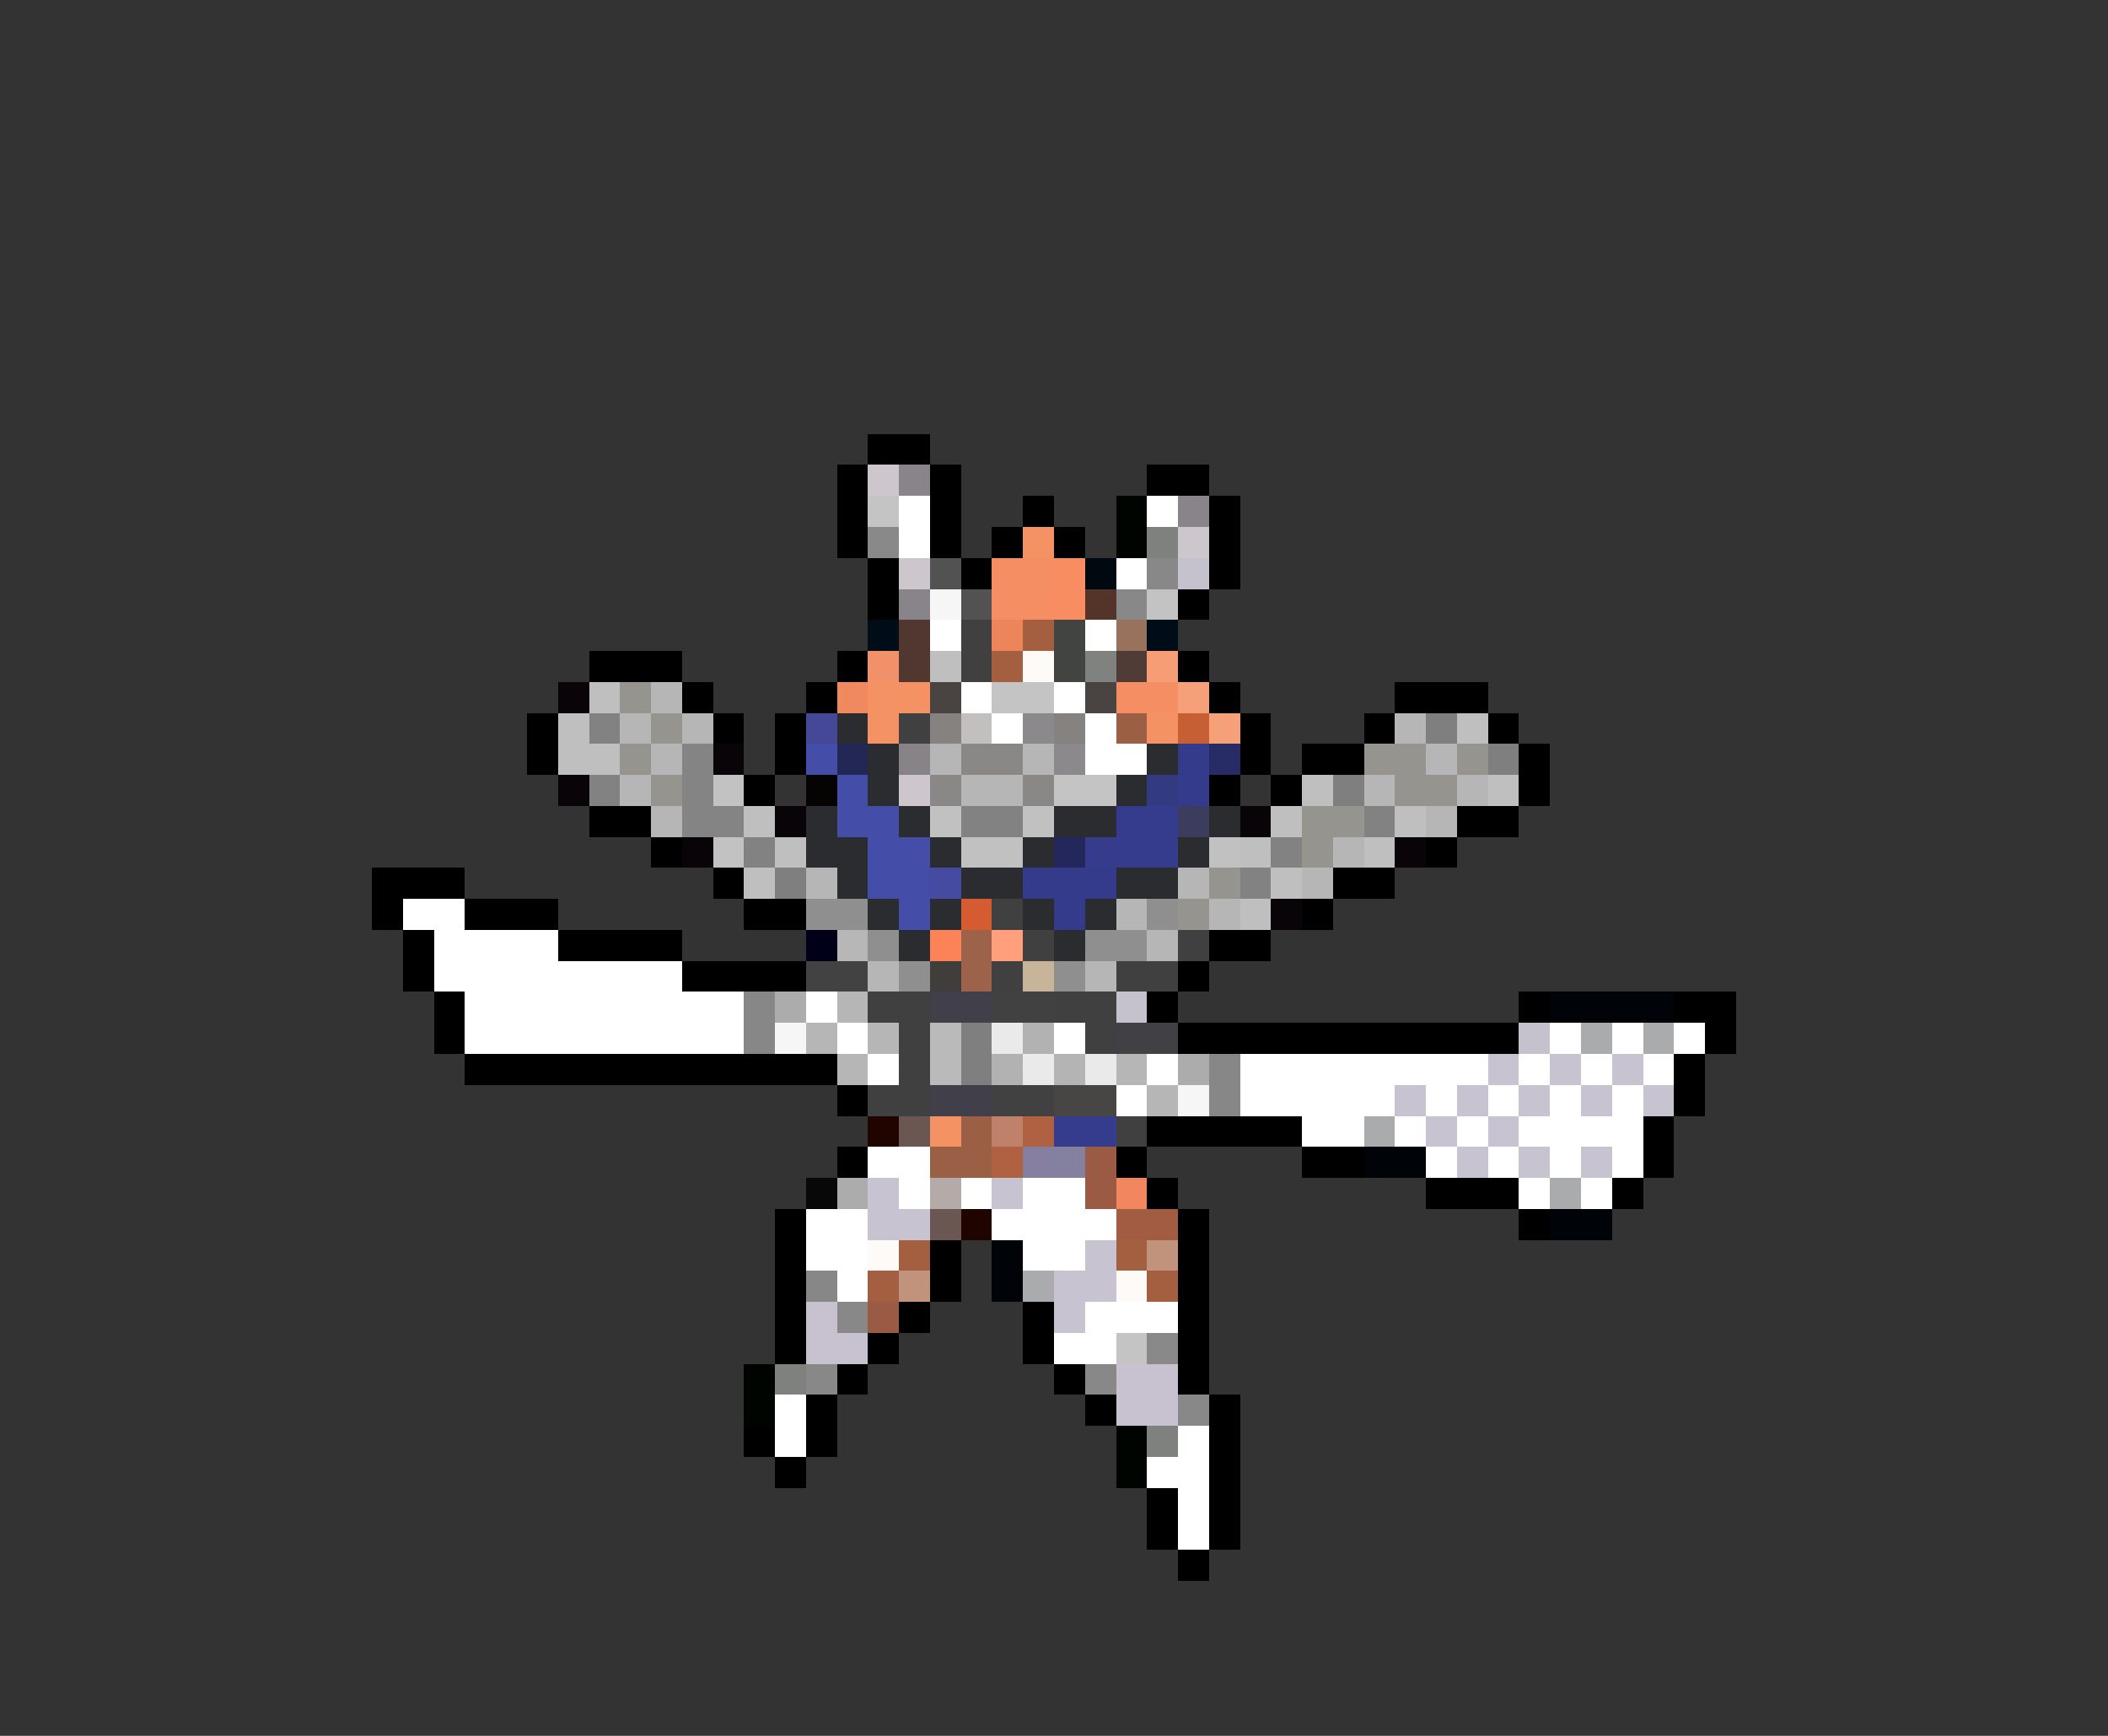 <svg xmlns="http://www.w3.org/2000/svg" viewBox="0 -0.5 68 56" shape-rendering="crispEdges">
<rect x="0" y="-0.5" width="68" height="56" fill="#333333" stroke="none"/>
<path stroke="#000000" d="M28 14h2M27 15h1M30 15h1M37 15h2M27 16h1M30 16h1M33 16h1M39 16h1M27 17h1M30 17h1M32 17h1M34 17h1M39 17h1M28 18h1M31 18h1M39 18h1M28 19h1M38 19h1M19 21h3M27 21h1M38 21h1M22 22h1M26 22h1M39 22h1M45 22h3M17 23h1M23 23h1M25 23h1M40 23h1M44 23h1M48 23h1M17 24h1M25 24h1M40 24h1M42 24h2M49 24h1M24 25h1M39 25h1M41 25h1M49 25h1M19 26h2M47 26h2M21 27h1M46 27h1M12 28h3M23 28h1M43 28h2M12 29h1M15 29h3M24 29h2M42 29h1M13 30h1M18 30h4M39 30h2M13 31h1M22 31h4M38 31h1M14 32h1M37 32h1M49 32h1M54 32h2M14 33h1M38 33h11M55 33h1M15 34h12M54 34h1M27 35h1M54 35h1M37 36h5M53 36h1M27 37h1M36 37h1M42 37h2M53 37h1M37 38h1M46 38h3M52 38h1M25 39h1M38 39h1M49 39h1M25 40h1M30 40h1M38 40h1M25 41h1M30 41h1M38 41h1M25 42h1M29 42h1M33 42h1M38 42h1M25 43h1M28 43h1M33 43h1M38 43h1M27 44h1M34 44h1M38 44h1M26 45h1M35 45h1M39 45h1M24 46h1M26 46h1M39 46h1M25 47h1M39 47h1M37 48h1M39 48h1M37 49h1M39 49h1M38 50h1" />
<path stroke="#cdc6cd" d="M28 15h1M38 17h1M29 18h1M29 25h1" />
<path stroke="#898489" d="M29 15h1M38 16h1M29 19h1" />
<path stroke="#c4c4c4" d="M28 16h1M36 43h1" />
<path stroke="#ffffff" d="M29 16h1M37 16h1M29 17h1M36 18h1M30 20h1M35 20h1M31 22h1M34 22h1M32 23h1M35 23h1M35 24h2M13 29h2M14 30h4M14 31h8M15 32h9M26 32h1M15 33h9M27 33h1M34 33h1M50 33h1M52 33h1M54 33h1M28 34h1M37 34h1M40 34h8M49 34h1M51 34h1M53 34h1M36 35h1M40 35h5M46 35h1M48 35h1M50 35h1M52 35h1M42 36h2M45 36h1M47 36h1M49 36h4M28 37h2M46 37h1M48 37h1M50 37h1M52 37h1M29 38h1M31 38h1M33 38h2M49 38h1M51 38h1M26 39h2M32 39h4M26 40h2M33 40h2M27 41h1M35 42h3M34 43h2M25 45h1M25 46h1M38 46h1M37 47h2M38 48h1M38 49h1" />
<path stroke="#000400" d="M36 16h1M36 17h1M24 44h1M24 45h1M36 46h1M36 47h1" />
<path stroke="#898989" d="M28 17h1M37 43h1" />
<path stroke="#f49264" d="M33 17h1M28 22h2M28 23h1M37 23h1M30 36h1" />
<path stroke="#7f817f" d="M37 17h1M25 44h1M37 46h1" />
<path stroke="#525252" d="M30 18h1M31 19h1" />
<path stroke="#f58f63" d="M32 18h2M32 19h2M36 22h2" />
<path stroke="#f98d62" d="M34 18h1M34 19h1" />
<path stroke="#000810" d="M35 18h1" />
<path stroke="#888888" d="M37 18h1M36 19h1M27 42h1M26 44h1M35 44h1M38 45h1" />
<path stroke="#c5c2cd" d="M38 18h1M36 32h1M49 33h1" />
<path stroke="#f6f6f6" d="M30 19h1M25 33h1M38 35h1" />
<path stroke="#543329" d="M35 19h1" />
<path stroke="#c3c3c3" d="M37 19h1" />
<path stroke="#000c18" d="M28 20h1M37 20h1" />
<path stroke="#523731" d="M29 20h1M29 21h1" />
<path stroke="#414041" d="M31 20h1M31 21h1M29 23h1M32 29h1M33 30h1M38 30h1M32 31h1M36 31h2M28 32h2M34 32h2M29 33h1M35 33h1M29 34h1M28 35h2M36 36h1" />
<path stroke="#ec865a" d="M32 20h1" />
<path stroke="#a35f3f" d="M33 20h1M32 21h1M29 40h1M36 40h1M28 41h1M37 41h1" />
<path stroke="#414441" d="M34 20h1M34 21h1" />
<path stroke="#99725e" d="M36 20h1" />
<path stroke="#f0916a" d="M28 21h1" />
<path stroke="#bfbfbf" d="M30 21h1M19 22h1M18 23h1M47 23h1M18 24h2M42 25h1M48 25h1M24 26h1M41 26h1M45 26h1M25 27h1M40 27h1M44 27h1M24 28h1M41 28h1M40 29h1" />
<path stroke="#fdfaf8" d="M33 21h1M28 40h1M36 41h1" />
<path stroke="#808280" d="M35 21h1" />
<path stroke="#4f3c36" d="M36 21h1" />
<path stroke="#f79d76" d="M37 21h1" />
<path stroke="#080408" d="M18 22h1M23 24h1M18 25h1M25 26h1M40 26h1M22 27h1M45 27h1M41 29h1" />
<path stroke="#96948e" d="M20 22h1M21 23h1M20 24h1M44 24h2M47 24h1M21 25h1M45 25h2M42 26h2M42 27h1M39 28h1M38 29h1" />
<path stroke="#b6b6b6" d="M21 22h1M20 23h1M22 23h1M45 23h1M21 24h1M30 24h1M33 24h1M46 24h1M20 25h1M31 25h2M44 25h1M47 25h1M21 26h1M46 26h1M43 27h1M26 28h1M38 28h1M42 28h1M36 29h1M39 29h1M37 30h1M28 31h1M35 31h1M27 32h1M26 33h1M28 33h1M27 34h1M36 34h1M37 35h1" />
<path stroke="#f08a5e" d="M27 22h1" />
<path stroke="#494441" d="M30 22h1M35 22h1" />
<path stroke="#c5c4c5" d="M32 22h2M34 25h2" />
<path stroke="#f6a07a" d="M38 22h1M39 23h1" />
<path stroke="#828282" d="M19 23h1M19 25h1M31 26h2M44 26h1M24 27h1M41 27h1M40 28h1" />
<path stroke="#444896" d="M26 23h1" />
<path stroke="#2a2c30" d="M27 23h1M28 24h1M37 24h1M28 25h1M36 25h1M26 26h1M29 26h1M34 26h2M39 26h1M26 27h2M30 27h1M33 27h1M38 27h1M27 28h1M31 28h2M36 28h2M28 29h1M30 29h1M33 29h1M35 29h1M29 30h1M34 30h1" />
<path stroke="#858280" d="M30 23h1M34 23h1" />
<path stroke="#c2c0bf" d="M31 23h1" />
<path stroke="#8b898b" d="M33 23h1M34 24h1" />
<path stroke="#9b5f45" d="M36 23h1M31 36h1M30 37h2" />
<path stroke="#c66034" d="M38 23h1" />
<path stroke="#7f7f7f" d="M46 23h1M48 24h1M43 25h1M25 28h1M31 33h1M31 34h1" />
<path stroke="#848484" d="M22 24h1M22 25h1M22 26h2" />
<path stroke="#444ea9" d="M26 24h1M27 25h1M27 26h2M28 27h2M28 28h2M29 29h1" />
<path stroke="#232756" d="M27 24h1" />
<path stroke="#878387" d="M29 24h1" />
<path stroke="#898887" d="M31 24h2M30 25h1M33 25h1" />
<path stroke="#353b8b" d="M38 24h1M38 25h1M33 28h3M34 29h1" />
<path stroke="#272b66" d="M39 24h1" />
<path stroke="#c2c2c2" d="M23 25h1M23 27h1" />
<path stroke="#060403" d="M26 25h1" />
<path stroke="#323b81" d="M37 25h1" />
<path stroke="#c1c1c1" d="M30 26h1M33 26h1M31 27h2M39 27h1" />
<path stroke="#353b8d" d="M36 26h2M36 27h2M34 36h2" />
<path stroke="#3c3d5e" d="M38 26h1" />
<path stroke="#23275b" d="M34 27h1" />
<path stroke="#363c8b" d="M35 27h1" />
<path stroke="#444ba0" d="M30 28h1" />
<path stroke="#8f8f8f" d="M26 29h2M37 29h1M28 30h1M35 30h2M29 31h1M34 31h1" />
<path stroke="#d45c30" d="M31 29h1" />
<path stroke="#000018" d="M26 30h1" />
<path stroke="#b7b7b7" d="M27 30h1" />
<path stroke="#fb8357" d="M30 30h1" />
<path stroke="#9d624a" d="M31 30h1M31 31h1" />
<path stroke="#ff9f7b" d="M32 30h1" />
<path stroke="#424242" d="M26 31h2" />
<path stroke="#403d3b" d="M30 31h1" />
<path stroke="#c8b499" d="M33 31h1" />
<path stroke="#878787" d="M24 32h1M24 33h1M39 34h1M39 35h1M26 41h1" />
<path stroke="#acacac" d="M25 32h1M38 34h1M27 38h1" />
<path stroke="#41404a" d="M30 32h2M30 35h2" />
<path stroke="#414141" d="M32 32h2M32 35h2" />
<path stroke="#000408" d="M50 32h4M44 37h2M50 39h2M32 40h1M32 41h1" />
<path stroke="#bababa" d="M30 33h1M30 34h1" />
<path stroke="#eaeaea" d="M32 33h1M33 34h1M35 34h1" />
<path stroke="#b2b2b2" d="M33 33h1M32 34h1" />
<path stroke="#414044" d="M36 33h2" />
<path stroke="#a9abac" d="M51 33h1M53 33h1M44 36h1M50 38h1M33 41h1" />
<path stroke="#b4b4b4" d="M34 34h1" />
<path stroke="#c8c3d0" d="M48 34h1M50 34h1M52 34h1M45 35h1M47 35h1M49 35h1M51 35h1M53 35h1M46 36h1M48 36h1M47 37h1M49 37h1M51 37h1M28 38h1M32 38h1M28 39h2M35 40h1M34 41h2M34 42h1" />
<path stroke="#474644" d="M34 35h2" />
<path stroke="#200400" d="M28 36h1M31 39h1" />
<path stroke="#6a5754" d="M29 36h1M30 39h1" />
<path stroke="#c0816a" d="M32 36h1" />
<path stroke="#af6141" d="M33 36h1M32 37h1" />
<path stroke="#877fa2" d="M33 37h1" />
<path stroke="#84809f" d="M34 37h1" />
<path stroke="#9b5a43" d="M35 37h1M35 38h1M28 42h1" />
<path stroke="#080808" d="M26 38h1" />
<path stroke="#b4aba9" d="M30 38h1" />
<path stroke="#f2875f" d="M36 38h1" />
<path stroke="#a15c41" d="M36 39h2" />
<path stroke="#c1937d" d="M37 40h1M29 41h1" />
<path stroke="#c8c2d0" d="M26 42h1M26 43h2M36 44h2M36 45h2" />
</svg>